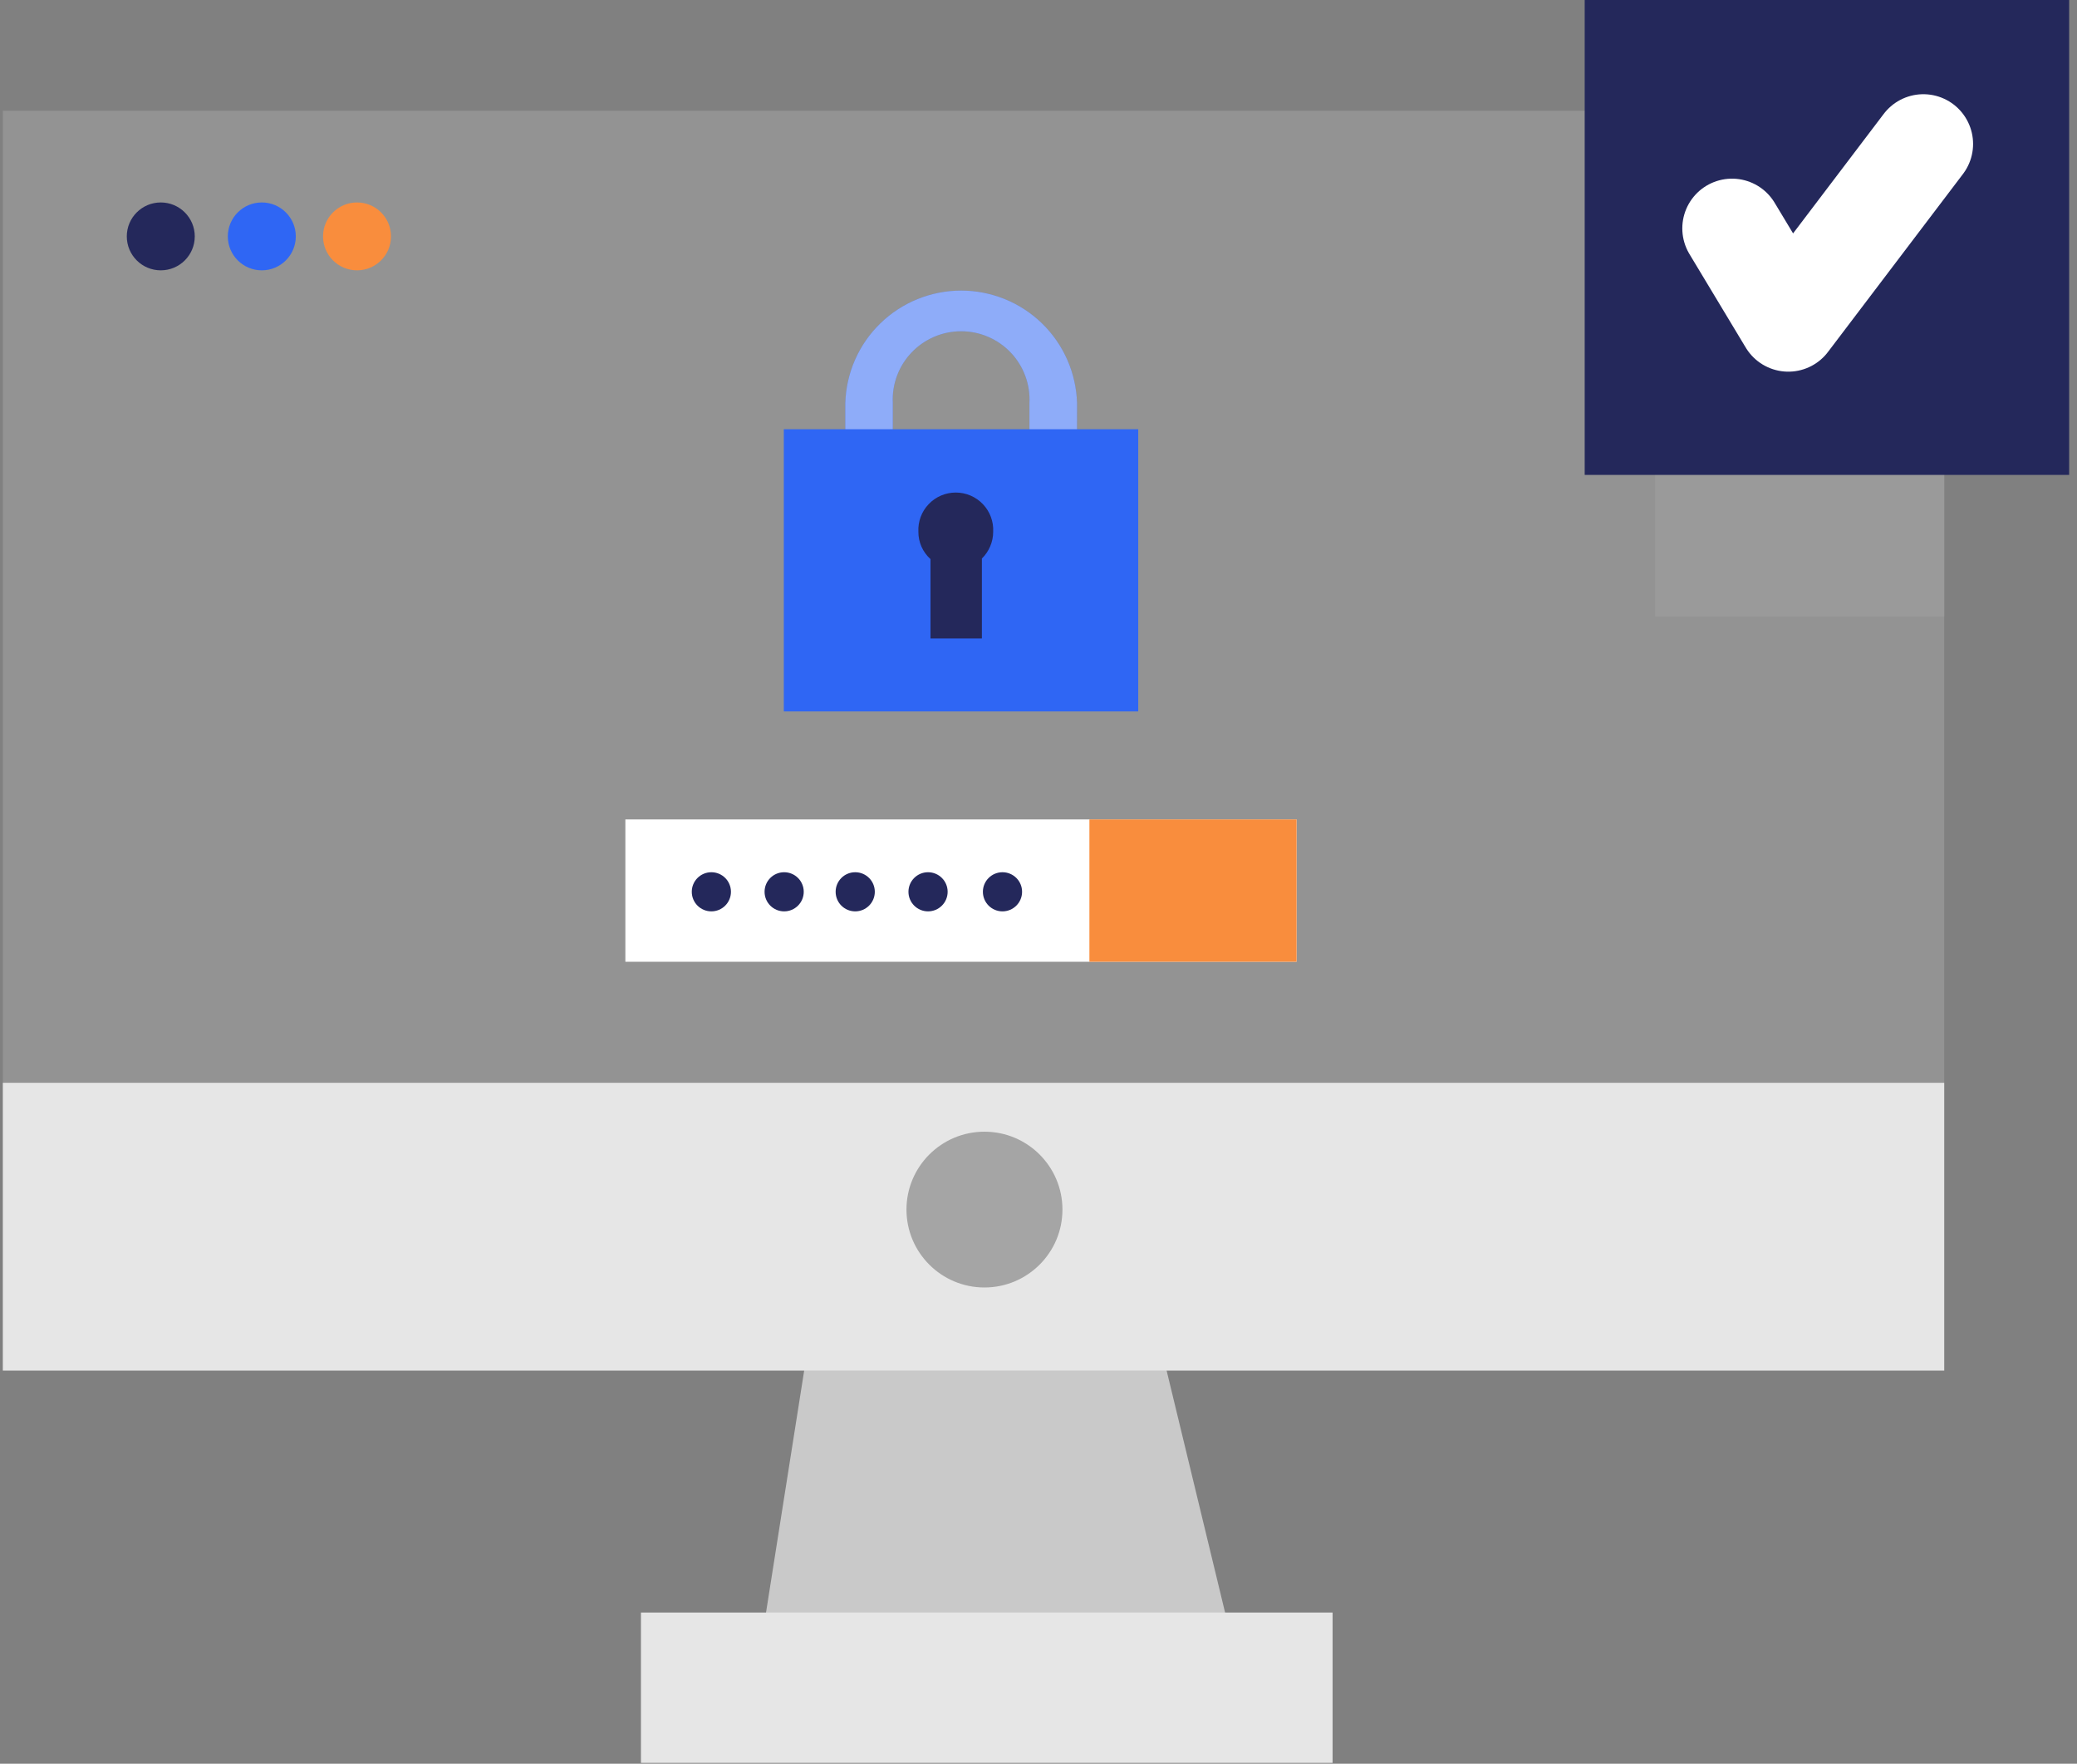 <svg width="106" height="90" viewBox="0 0 106 90" fill="none" xmlns="http://www.w3.org/2000/svg">
<rect x="0" y="0" width="106" height="90" fill="#808080" stroke="none"/>
<g clip-path="url(#clip0_2202_6920)">
<path opacity="0.27" d="M99.224 5.65H0.146V69.939H99.224V5.65Z" fill="#C9C9C9"/>
<path d="M42.2 62.597L38.434 86.47H63.534L57.764 62.597H42.2Z" fill="#C9C9C9"/>
<path d="M99.224 55.255H0.146V69.939H99.224V55.255Z" fill="#E6E6E6"/>
<path d="M50.242 65.699C52.44 65.699 54.222 63.919 54.222 61.724C54.222 59.529 52.44 57.749 50.242 57.749C48.044 57.749 46.262 59.529 46.262 61.724C46.262 63.919 48.044 65.699 50.242 65.699Z" fill="#A5A5A5"/>
<path d="M68.009 82.286H32.711V89.958H68.009V82.286Z" fill="#E6E6E6"/>
<path d="M8.205 13.795C9.163 13.795 9.94 13.02 9.94 12.063C9.94 11.107 9.163 10.331 8.205 10.331C7.247 10.331 6.471 11.107 6.471 12.063C6.471 13.02 7.247 13.795 8.205 13.795Z" fill="#24285B"/>
<path d="M13.361 13.795C14.319 13.795 15.096 13.02 15.096 12.063C15.096 11.107 14.319 10.331 13.361 10.331C12.403 10.331 11.627 11.107 11.627 12.063C11.627 13.02 12.403 13.795 13.361 13.795Z" fill="#2F66F4"/>
<path d="M18.221 13.795C19.179 13.795 19.955 13.02 19.955 12.063C19.955 11.107 19.179 10.331 18.221 10.331C17.263 10.331 16.486 11.107 16.486 12.063C16.486 13.02 17.263 13.795 18.221 13.795Z" fill="#F98D3D"/>
<path d="M54.956 26.222H52.538V20.57C52.563 20.098 52.491 19.625 52.326 19.182C52.162 18.738 51.909 18.332 51.583 17.989C51.257 17.646 50.864 17.373 50.429 17.186C49.993 16.999 49.525 16.903 49.051 16.903C48.577 16.903 48.108 16.999 47.673 17.186C47.237 17.373 46.845 17.646 46.519 17.989C46.192 18.332 45.939 18.738 45.775 19.182C45.611 19.625 45.539 20.098 45.563 20.57V26.222H43.141V20.57C43.184 19.033 43.826 17.573 44.93 16.501C46.034 15.429 47.513 14.829 49.053 14.829C50.593 14.829 52.072 15.429 53.176 16.501C54.281 17.573 54.922 19.033 54.966 20.57L54.956 26.222Z" fill="#2F66F4"/>
<path opacity="0.46" d="M54.956 26.222H52.538V20.57C52.563 20.098 52.491 19.625 52.326 19.182C52.162 18.738 51.909 18.332 51.583 17.989C51.257 17.646 50.864 17.373 50.429 17.186C49.993 16.999 49.525 16.903 49.051 16.903C48.577 16.903 48.108 16.999 47.673 17.186C47.237 17.373 46.845 17.646 46.519 17.989C46.192 18.332 45.939 18.738 45.775 19.182C45.611 19.625 45.539 20.098 45.563 20.57V26.222H43.141V20.57C43.184 19.033 43.826 17.573 44.93 16.501C46.034 15.429 47.513 14.829 49.053 14.829C50.593 14.829 52.072 15.429 53.176 16.501C54.281 17.573 54.922 19.033 54.966 20.57L54.956 26.222Z" fill="white"/>
<path d="M58.09 21.903H40.002V36.304H58.09V21.903Z" fill="#2F66F4"/>
<path d="M50.687 27.137C50.7 26.878 50.66 26.62 50.57 26.378C50.48 26.135 50.341 25.914 50.163 25.727C49.984 25.539 49.769 25.39 49.531 25.288C49.294 25.186 49.037 25.134 48.778 25.134C48.519 25.134 48.263 25.186 48.025 25.288C47.787 25.39 47.572 25.539 47.394 25.727C47.215 25.914 47.077 26.135 46.987 26.378C46.897 26.62 46.857 26.878 46.87 27.137C46.868 27.399 46.922 27.659 47.029 27.899C47.136 28.14 47.292 28.354 47.488 28.53V32.579H50.111V28.502C50.292 28.324 50.437 28.111 50.536 27.877C50.635 27.643 50.687 27.391 50.687 27.137Z" fill="#24285B"/>
<path d="M66.173 41.815H31.916V49.078H66.173V41.815Z" fill="white"/>
<path d="M66.172 41.815H55.598V49.078H66.172V41.815Z" fill="#F98D3D"/>
<path d="M36.304 46.506C36.857 46.506 37.304 46.059 37.304 45.507C37.304 44.956 36.857 44.509 36.304 44.509C35.752 44.509 35.305 44.956 35.305 45.507C35.305 46.059 35.752 46.506 36.304 46.506Z" fill="#24285B"/>
<path d="M40.019 46.506C40.571 46.506 41.019 46.059 41.019 45.507C41.019 44.956 40.571 44.509 40.019 44.509C39.467 44.509 39.02 44.956 39.02 45.507C39.02 46.059 39.467 46.506 40.019 46.506Z" fill="#24285B"/>
<path d="M43.646 46.506C44.198 46.506 44.646 46.059 44.646 45.507C44.646 44.956 44.198 44.509 43.646 44.509C43.094 44.509 42.647 44.956 42.647 45.507C42.647 46.059 43.094 46.506 43.646 46.506Z" fill="#24285B"/>
<path d="M47.363 46.506C47.915 46.506 48.363 46.059 48.363 45.507C48.363 44.956 47.915 44.509 47.363 44.509C46.811 44.509 46.363 44.956 46.363 45.507C46.363 46.059 46.811 46.506 47.363 46.506Z" fill="#24285B"/>
<path d="M51.162 46.506C51.714 46.506 52.162 46.059 52.162 45.507C52.162 44.956 51.714 44.509 51.162 44.509C50.61 44.509 50.162 44.956 50.162 45.507C50.162 46.059 50.61 46.506 51.162 46.506Z" fill="#24285B"/>
<path opacity="0.4" d="M99.228 23.491H84.469V31.46H99.228V23.491Z" fill="#A5A5A5"/>
<path d="M105.599 -0.457H80.875V24.234H105.599V-0.457Z" fill="#24285B"/>
<path d="M88.394 11.654L91.268 16.428L98.159 7.345" stroke="white" stroke-width="5.075" stroke-linecap="round" stroke-linejoin="round"/>
</g>
<defs>
<clipPath id="clip0_2202_6920">
<rect width="106" height="90" fill="white"/>
</clipPath>
</defs>
</svg>
